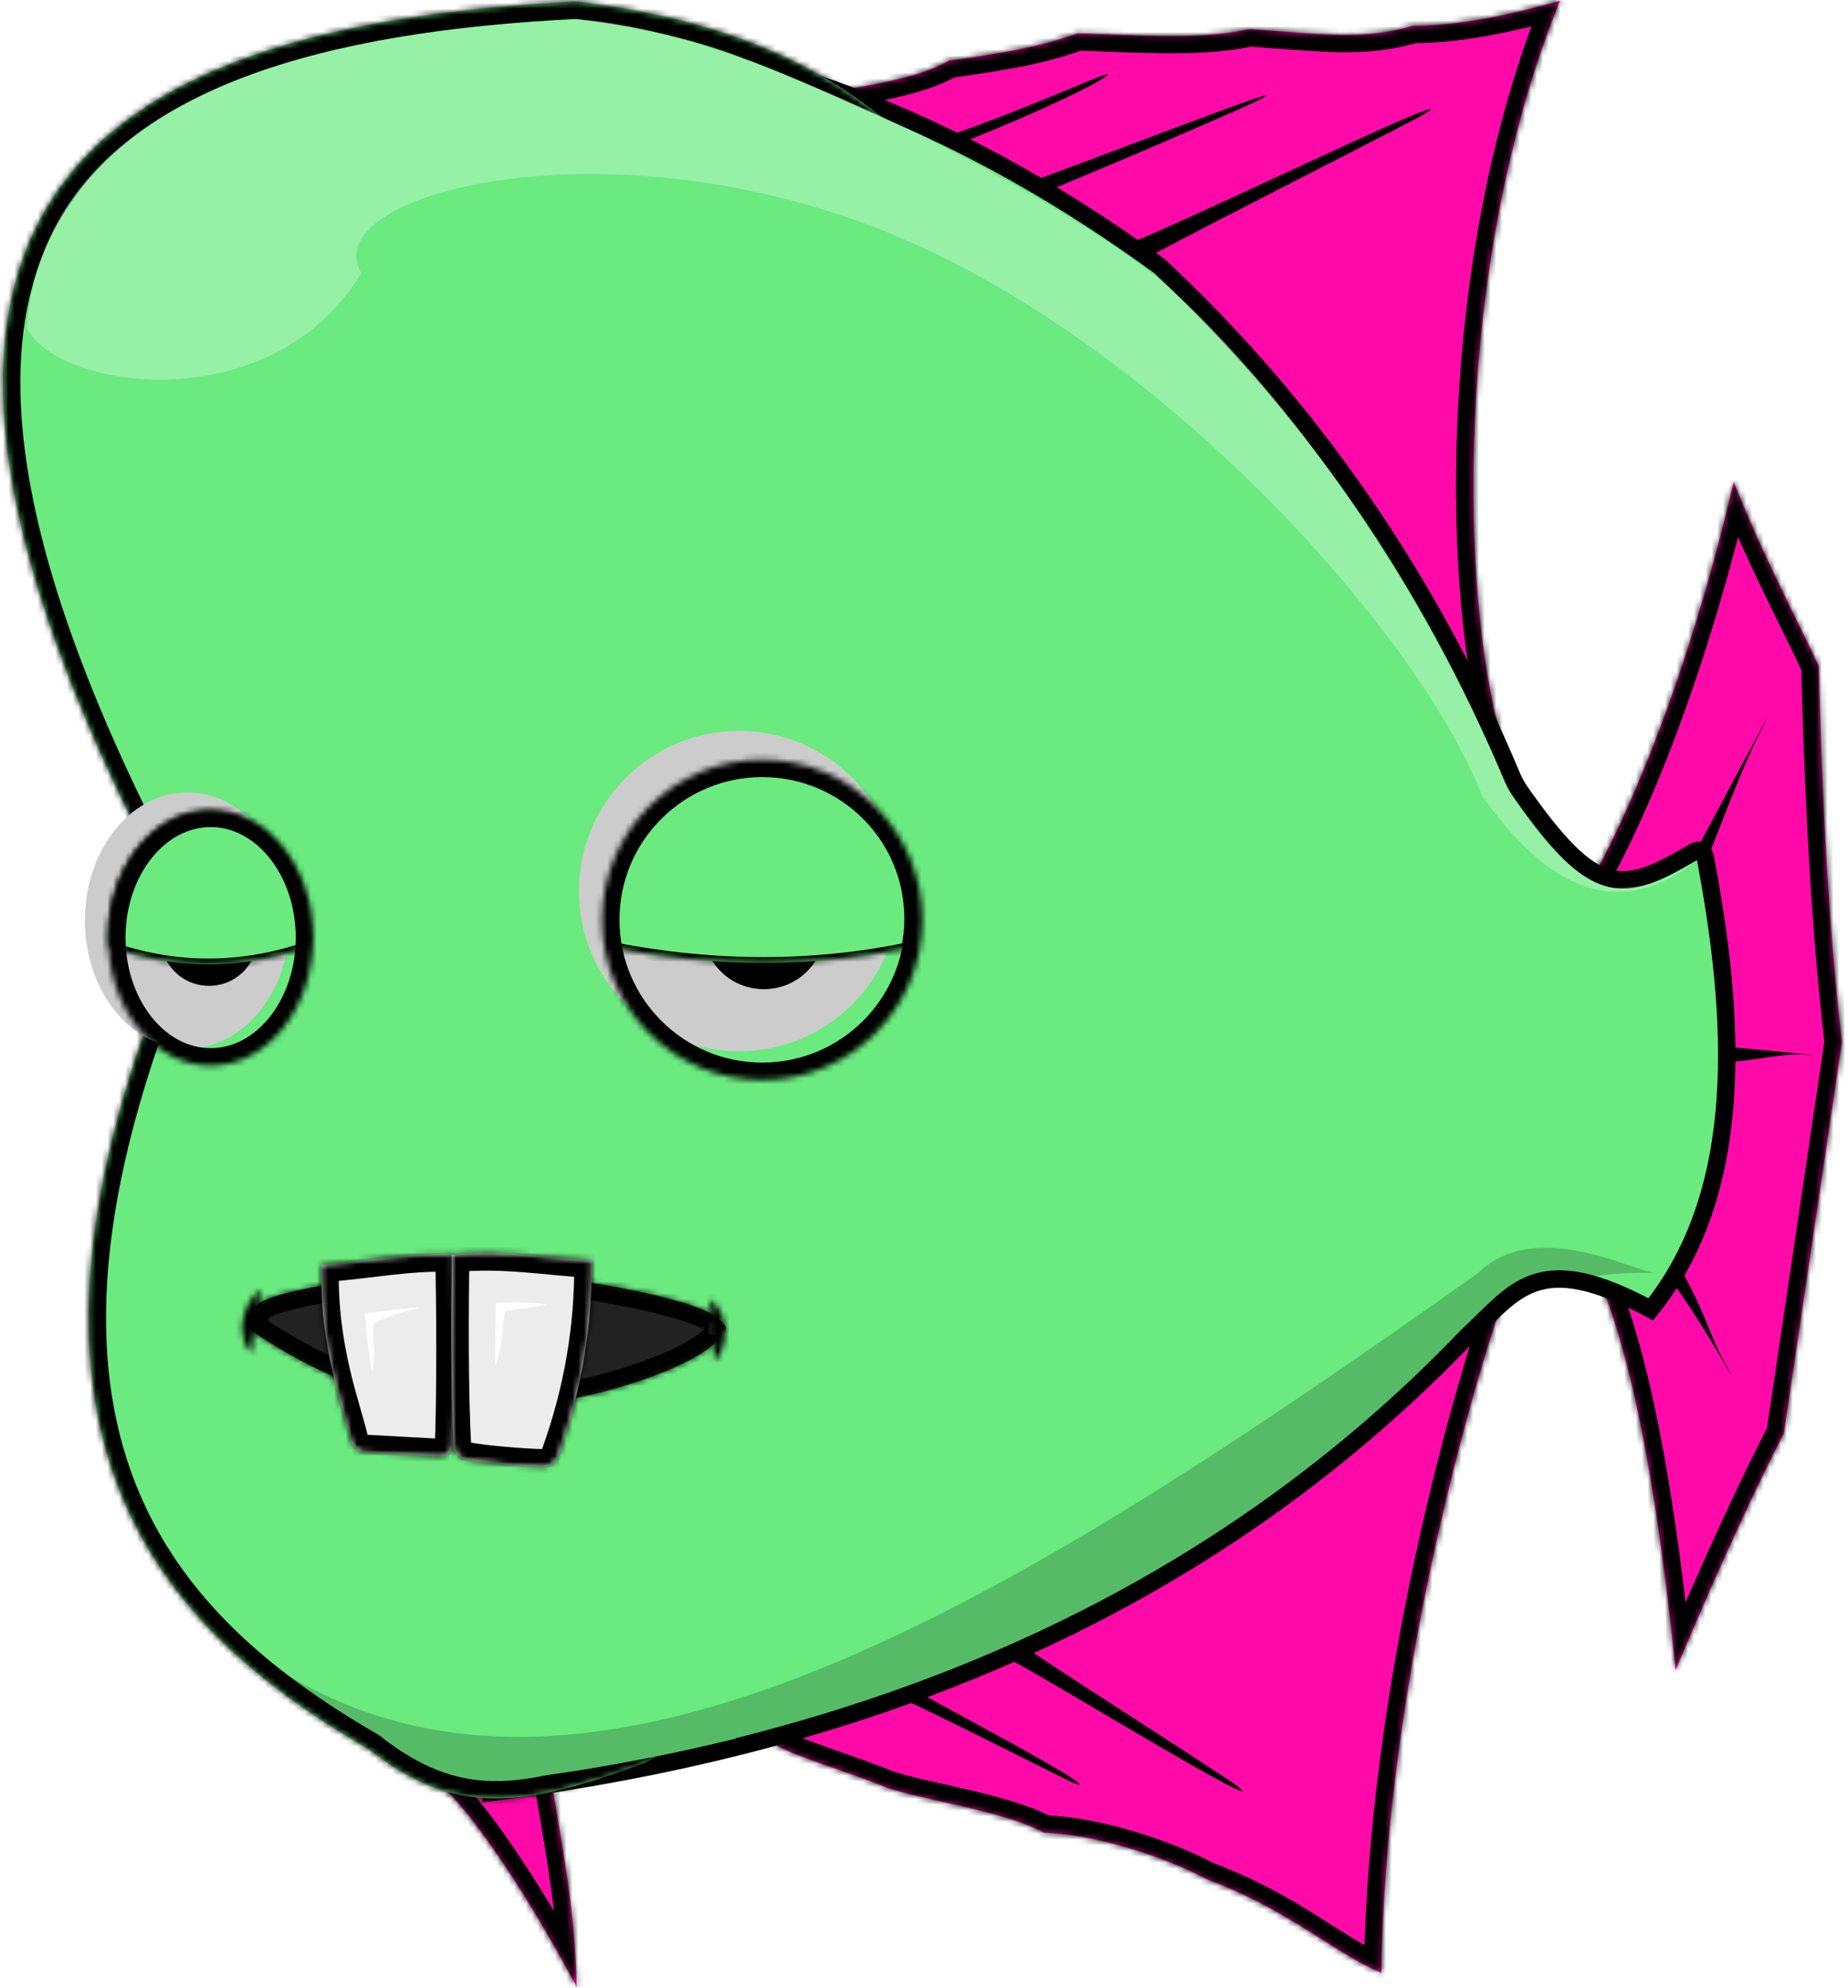 <?xml version="1.0" encoding="UTF-8" standalone="no"?><!-- Generator: Gravit.io --><svg xmlns="http://www.w3.org/2000/svg" xmlns:xlink="http://www.w3.org/1999/xlink" style="isolation:isolate" viewBox="0 0 318 342" width="318pt" height="342pt"><defs><clipPath id="_clipPath_aqciPfnr0RrtTRmY83arqSZdm4AuqBjg"><rect width="318" height="342"/></clipPath></defs><g clip-path="url(#_clipPath_aqciPfnr0RrtTRmY83arqSZdm4AuqBjg)"><mask id="_mask_q3uQJWgt4YZT46y5QFIuRrHjf4unrbDe"><path d=" M 205.295 56.278 C 194.227 38.197 164.314 29.353 143.961 16.278 C 142.538 15.127 155.969 14.688 163.25 10.438 C 172.438 9.125 178.625 8.188 185.375 5.75 C 192.406 5.75 205.859 7.109 215 5 C 227.922 5.922 234.875 6.875 243.125 4.438 C 250.844 4.422 259.578 2.656 268.438 0.125 C 249.672 46.375 251.564 103.799 258.295 126.611 C 243.795 120.361 224.229 82.02 205.295 56.278 Z " fill="white" stroke="none"/></mask><path d=" M 205.295 56.278 C 194.227 38.197 164.314 29.353 143.961 16.278 C 142.538 15.127 155.969 14.688 163.25 10.438 C 172.438 9.125 178.625 8.188 185.375 5.75 C 192.406 5.75 205.859 7.109 215 5 C 227.922 5.922 234.875 6.875 243.125 4.438 C 250.844 4.422 259.578 2.656 268.438 0.125 C 249.672 46.375 251.564 103.799 258.295 126.611 C 243.795 120.361 224.229 82.02 205.295 56.278 Z " fill="rgb(255,9,169)"/><path d=" M 205.295 56.278 C 194.227 38.197 164.314 29.353 143.961 16.278 C 142.538 15.127 155.969 14.688 163.25 10.438 C 172.438 9.125 178.625 8.188 185.375 5.75 C 192.406 5.75 205.859 7.109 215 5 C 227.922 5.922 234.875 6.875 243.125 4.438 C 250.844 4.422 259.578 2.656 268.438 0.125 C 249.672 46.375 251.564 103.799 258.295 126.611 C 243.795 120.361 224.229 82.02 205.295 56.278 Z " fill="rgb(255,9,169)" mask="url(#_mask_q3uQJWgt4YZT46y5QFIuRrHjf4unrbDe)" vector-effect="non-scaling-stroke" stroke-width="6" stroke="rgb(0,0,0)" stroke-linejoin="miter" stroke-linecap="square" stroke-miterlimit="3"/><mask id="_mask_ITvu7y4oaR5U8S2rIdfpqTRYvsoP27Yj"><path d=" M 191.648 268.051 C 175.375 281.639 142.011 280.875 118.544 286.749 C 120.721 291.413 134.568 297.816 133.402 300.212 C 137.29 302.364 145.167 304.583 152.667 307.583 C 158.167 309.583 172.917 311.583 179.667 315.333 C 188.667 315.583 200.667 319.583 207.667 323.333 C 222.125 328.75 228.975 335.725 237.688 339.438 C 238.438 290.688 252.649 239.558 260.789 217.521 C 245.051 218.802 217.824 249.722 191.648 268.051 Z " fill="white" stroke="none"/></mask><path d=" M 191.648 268.051 C 175.375 281.639 142.011 280.875 118.544 286.749 C 120.721 291.413 134.568 297.816 133.402 300.212 C 137.29 302.364 145.167 304.583 152.667 307.583 C 158.167 309.583 172.917 311.583 179.667 315.333 C 188.667 315.583 200.667 319.583 207.667 323.333 C 222.125 328.75 228.975 335.725 237.688 339.438 C 238.438 290.688 252.649 239.558 260.789 217.521 C 245.051 218.802 217.824 249.722 191.648 268.051 Z " fill="rgb(255,9,169)"/><path d=" M 191.648 268.051 C 175.375 281.639 142.011 280.875 118.544 286.749 C 120.721 291.413 134.568 297.816 133.402 300.212 C 137.29 302.364 145.167 304.583 152.667 307.583 C 158.167 309.583 172.917 311.583 179.667 315.333 C 188.667 315.583 200.667 319.583 207.667 323.333 C 222.125 328.75 228.975 335.725 237.688 339.438 C 238.438 290.688 252.649 239.558 260.789 217.521 C 245.051 218.802 217.824 249.722 191.648 268.051 Z " fill="rgb(255,9,169)" mask="url(#_mask_ITvu7y4oaR5U8S2rIdfpqTRYvsoP27Yj)" vector-effect="non-scaling-stroke" stroke-width="6" stroke="rgb(0,0,0)" stroke-linejoin="miter" stroke-linecap="square" stroke-miterlimit="3"/><mask id="_mask_TQz7wejCsFn42iRuPZH0TPmUJPh1Ztmz"><path d=" M 93.489 298.437 C 90.162 302.366 74.028 303.745 71.364 303.687 C 78.592 307.049 90.437 325.375 99.25 341.875 C 98.875 328.75 97.333 320.583 93.489 298.437 Z " fill="white" stroke="none"/></mask><path d=" M 93.489 298.437 C 90.162 302.366 74.028 303.745 71.364 303.687 C 78.592 307.049 90.437 325.375 99.25 341.875 C 98.875 328.75 97.333 320.583 93.489 298.437 Z " fill="rgb(255,9,169)"/><path d=" M 93.489 298.437 C 90.162 302.366 74.028 303.745 71.364 303.687 C 78.592 307.049 90.437 325.375 99.25 341.875 C 98.875 328.75 97.333 320.583 93.489 298.437 Z " fill="rgb(255,9,169)" mask="url(#_mask_TQz7wejCsFn42iRuPZH0TPmUJPh1Ztmz)" vector-effect="non-scaling-stroke" stroke-width="6" stroke="rgb(0,0,0)" stroke-linejoin="miter" stroke-linecap="square" stroke-miterlimit="3"/><mask id="_mask_noPXyLhGNQG7rSVxCtVsicdR5WUDWDvi"><path d=" M 274.294 150.611 C 283.006 134.727 291.974 110.184 298.333 82.917 C 303.583 96.167 309.861 107.751 312.961 114.611 C 313.599 140.751 314.962 162.336 316.961 179.278 C 313.367 203.421 310.064 225.896 306.961 246.611 C 302.387 255.52 296.333 268.333 288.333 287.333 C 285.612 261.008 281.826 236.76 275.628 221.278 L 274.294 150.611 Z " fill="white" stroke="none"/></mask><path d=" M 274.294 150.611 C 283.006 134.727 291.974 110.184 298.333 82.917 C 303.583 96.167 309.861 107.751 312.961 114.611 C 313.599 140.751 314.962 162.336 316.961 179.278 C 313.367 203.421 310.064 225.896 306.961 246.611 C 302.387 255.52 296.333 268.333 288.333 287.333 C 285.612 261.008 281.826 236.76 275.628 221.278 L 274.294 150.611 Z " fill="rgb(255,9,169)"/><path d=" M 274.294 150.611 C 283.006 134.727 291.974 110.184 298.333 82.917 C 303.583 96.167 309.861 107.751 312.961 114.611 C 313.599 140.751 314.962 162.336 316.961 179.278 C 313.367 203.421 310.064 225.896 306.961 246.611 C 302.387 255.52 296.333 268.333 288.333 287.333 C 285.612 261.008 281.826 236.76 275.628 221.278 L 274.294 150.611 Z " fill="rgb(255,9,169)" mask="url(#_mask_noPXyLhGNQG7rSVxCtVsicdR5WUDWDvi)" vector-effect="non-scaling-stroke" stroke-width="6" stroke="rgb(0,0,0)" stroke-linejoin="miter" stroke-linecap="square" stroke-miterlimit="3"/><path d=" M 298.072 182.625 C 301.186 182.643 306.784 181.122 310.814 181.445 C 312.642 181.591 312.645 181.56 310.82 181.375 C 307.847 181.073 303.034 180.67 297.954 180.171 L 298.072 182.625 Z " fill="rgb(0,0,0)"/><path d=" M 177.551 31.219 C 191.687 26 207.25 20 215.095 17.25 C 218.746 15.97 218.85 16.229 215.327 17.827 C 208.469 20.938 193.094 27.594 180.833 32.625 L 177.551 31.219 Z " fill="rgb(0,0,0)"/><path d=" M 194.958 41.625 C 203.798 38.068 233.688 23.75 242.574 20.043 C 247.345 18.053 247.504 18.391 242.929 20.798 C 235 24.969 211.469 36.875 198.051 43.969 L 194.958 41.625 Z " fill="rgb(0,0,0)"/><path d=" M 162.546 23.563 C 169.57 21.328 182.719 15.844 188.746 13.362 C 191.137 12.377 191.27 12.645 189.042 13.958 C 185.25 16.195 174.633 20.977 165.926 24.375 L 162.546 23.563 Z " fill="rgb(0,0,0)"/><path d=" M 155.801 292.542 C 161.344 295 178.641 303.844 183.976 306.394 C 186.309 307.509 186.454 307.253 184.299 305.823 C 180.258 303.141 166.5 295.813 158.985 291.689 L 155.801 292.542 Z " fill="rgb(0,0,0)"/><path d=" M 173.864 285.542 C 181.641 289.781 203.414 303.07 211.25 307.101 C 214.562 308.805 214.741 308.5 211.652 306.422 C 204.891 301.875 189.164 291.891 177.558 284.203 L 173.864 285.542 Z " fill="rgb(0,0,0)"/><path d=" M 293.822 147.583 C 296.056 142.357 299.544 132.447 302.939 125.895 C 304.479 122.924 304.428 122.897 302.826 125.835 C 300.214 130.625 296.13 138.436 291.696 146.631 L 293.822 147.583 Z " fill="rgb(0,0,0)"/><path d=" M 287.322 219.833 C 290.559 224.505 292.905 228.065 296.647 234.426 C 298.344 237.31 298.393 237.282 296.758 234.362 C 294.092 229.602 293.652 226.197 289.072 218.083 L 287.322 219.833 Z " fill="rgb(0,0,0)"/><path d=" M 87.209 3.784 C 132.613 6.817 168.291 23.019 199.559 45.825 C 225.62 70.11 246.033 99.85 260.236 133.736 C 260.528 134.432 261.116 135.5 261.549 136.118 C 274.504 154.611 279.015 153.944 291.543 146.521 C 292.391 146.019 293.228 146.397 293.412 147.364 C 298.651 174.944 300.57 204.768 284.057 225.278 C 264.499 214.719 260.782 222.223 252.547 229.812 C 210.922 273.324 154.934 299.549 84.517 308.389 L 87.209 3.784 Z " fill="rgb(106,234,127)" vector-effect="non-scaling-stroke" stroke-width="3" stroke="rgb(0,0,0)" stroke-linejoin="miter" stroke-linecap="square" stroke-miterlimit="3"/><mask id="_mask_3knu24i2QH5Q1WiNhEbYytxLcH51b40C"><path d=" M 32.072 159.167 C -33.072 40.213 9.114 4.75 99.114 0.25 C 138.114 4.75 208.801 27.006 166.072 162.167 C 164.031 257.81 132.114 291.25 111.114 303.25 C 89.937 311.118 78.332 312.638 63.489 301 C 25.239 278.875 -4.937 244.434 32.072 159.167 Z " fill="white" stroke="none"/></mask><path d=" M 32.072 159.167 C -33.072 40.213 9.114 4.75 99.114 0.25 C 138.114 4.75 208.801 27.006 166.072 162.167 C 164.031 257.81 132.114 291.25 111.114 303.25 C 89.937 311.118 78.332 312.638 63.489 301 C 25.239 278.875 -4.937 244.434 32.072 159.167 Z " fill="rgb(106,234,127)"/><path d=" M 32.072 159.167 C -33.072 40.213 9.114 4.75 99.114 0.25 C 138.114 4.75 208.801 27.006 166.072 162.167 C 164.031 257.81 132.114 291.25 111.114 303.25 C 89.937 311.118 78.332 312.638 63.489 301 C 25.239 278.875 -4.937 244.434 32.072 159.167 Z " fill="rgb(106,234,127)" mask="url(#_mask_3knu24i2QH5Q1WiNhEbYytxLcH51b40C)" vector-effect="non-scaling-stroke" stroke-width="6" stroke="rgb(0,0,0)" stroke-linejoin="miter" stroke-linecap="square" stroke-miterlimit="3"/><path d=" M 160.02 23.938 C 151.742 20.14 134.96 12.515 128.885 10.396 L 162.989 162.438 C 157.508 205.32 134.602 252.271 93.614 305.479 C 103.595 304.127 114.563 302.033 126.489 299.167 C 154.075 263.255 169.543 217.85 172.864 162.922 C 190.587 102.871 186.315 56.553 160.02 23.938 Z " fill="rgb(106,234,127)"/><path d=" M 230.961 248.611 C 250.656 235.75 251.906 218.5 284.906 219 C 281.664 219.058 264.325 209.249 254.406 219 C 176.832 273.872 98.989 324.437 43.864 284.5 C 52.983 291.917 69.239 310 93.989 307.5 C 120.6 303.592 193.628 282.611 230.961 248.611 Z " fill="rgb(0,0,0)" fill-opacity="0.2"/><path d=" M 62.176 47 C 54.17 33.371 103.705 20.468 151.989 39.687 C 198.692 58.277 243.873 108.291 255.072 137 C 270.322 158.5 282.739 155.125 291.864 148.125 C 285.864 151.563 283.739 152.875 277.364 152.75 C 271.579 151.407 266.322 146.185 259.551 135.875 C 243.786 98 217.84 62.984 198.434 47.187 C 174.88 29.258 123.551 4.156 99.059 3.359 C 46.184 5.75 7.426 20.187 4.614 56.375 C 9.614 67.042 46.664 72.56 62.176 47 Z " fill="rgb(255,255,255)" fill-opacity="0.3"/><mask id="_mask_x0j4DgBOsIZ5Uv2CO9Tmm9Qj5i4kyafW"><path d=" M 43.454 225.479 C 44.276 221.244 75.237 218.254 83.875 219.5 C 93.152 218.234 121.732 223.692 123.387 226.914 C 123.198 226.477 126.423 229.01 124.082 228.979 C 124.448 233.502 101.548 242.668 80.982 242.375 C 63.007 242.119 47.081 231.671 42.437 228.354" fill="white" stroke="none"/></mask><path d=" M 43.454 225.479 C 44.276 221.244 75.237 218.254 83.875 219.5 C 93.152 218.234 121.732 223.692 123.387 226.914 C 123.198 226.477 126.423 229.01 124.082 228.979 C 124.448 233.502 101.548 242.668 80.982 242.375 C 63.007 242.119 47.081 231.671 42.437 228.354" fill="rgb(34,34,34)"/><path d=" M 43.454 225.479 C 44.276 221.244 75.237 218.254 83.875 219.5 C 93.152 218.234 121.732 223.692 123.387 226.914 C 123.198 226.477 126.423 229.01 124.082 228.979 C 124.448 233.502 101.548 242.668 80.982 242.375 C 63.007 242.119 47.081 231.671 42.437 228.354" fill="rgb(34,34,34)" mask="url(#_mask_x0j4DgBOsIZ5Uv2CO9Tmm9Qj5i4kyafW)" vector-effect="non-scaling-stroke" stroke-width="6" stroke="rgb(0,0,0)" stroke-linejoin="miter" stroke-linecap="square" stroke-miterlimit="3"/><defs><filter id="Wk9exG8dSDvWG5qK7tZ1LgBqAQ0BH5Jl" x="-200%" y="-200%" width="400%" height="400%" filterUnits="objectBoundingBox" color-interpolation-filters="sRGB"><feOffset xmlns="http://www.w3.org/2000/svg" in="SourceGraphic" dx="-4" dy="-5"/><feGaussianBlur xmlns="http://www.w3.org/2000/svg" stdDeviation="0" result="pf_100_offsetBlur"/><feComposite xmlns="http://www.w3.org/2000/svg" in="SourceGraphic" in2="pf_100_offsetBlur" result="pf_100_inverse" operator="out"/><feFlood xmlns="http://www.w3.org/2000/svg" flood-color="#000000" flood-opacity="0.2" result="pf_100_color"/><feComposite xmlns="http://www.w3.org/2000/svg" in="pf_100_color" in2="pf_100_inverse" operator="in" result="pf_100_shadow"/><feComposite xmlns="http://www.w3.org/2000/svg" in="pf_100_shadow" in2="SourceGraphic" operator="over"/></filter></defs><g filter="url(#Wk9exG8dSDvWG5qK7tZ1LgBqAQ0BH5Jl)"><mask id="_mask_Q454qBtgHP6bUbRi2c6bPMk9PWyfT7yh"><path d=" M 59.312 222.625 C 58.917 237 63.129 247.219 64.382 252.778 C 64.625 253.855 65.717 254.778 66.819 254.839 L 79.742 255.547 C 80.844 255.607 81.778 254.761 81.826 253.658 C 82.145 246.316 82.135 228.972 81.875 220.813 C 74.125 220.563 67.187 222.063 59.312 222.625 Z " fill="white" stroke="none"/></mask><path d=" M 59.312 222.625 C 58.917 237 63.129 247.219 64.382 252.778 C 64.625 253.855 65.717 254.778 66.819 254.839 L 79.742 255.547 C 80.844 255.607 81.778 254.761 81.826 253.658 C 82.145 246.316 82.135 228.972 81.875 220.813 C 74.125 220.563 67.187 222.063 59.312 222.625 Z " fill="rgb(236,236,236)"/><path d=" M 59.312 222.625 C 58.917 237 63.129 247.219 64.382 252.778 C 64.625 253.855 65.717 254.778 66.819 254.839 L 79.742 255.547 C 80.844 255.607 81.778 254.761 81.826 253.658 C 82.145 246.316 82.135 228.972 81.875 220.813 C 74.125 220.563 67.187 222.063 59.312 222.625 Z " fill="rgb(236,236,236)" mask="url(#_mask_Q454qBtgHP6bUbRi2c6bPMk9PWyfT7yh)" vector-effect="non-scaling-stroke" stroke-width="6" stroke="rgb(0,0,0)" stroke-linejoin="miter" stroke-linecap="square" stroke-miterlimit="3"/></g><defs><filter id="woIHsC37oWePnYwEahqlYf6sW27DbKd5" x="-200%" y="-200%" width="400%" height="400%" filterUnits="objectBoundingBox" color-interpolation-filters="sRGB"><feOffset xmlns="http://www.w3.org/2000/svg" in="SourceGraphic" dx="-4" dy="-5"/><feGaussianBlur xmlns="http://www.w3.org/2000/svg" stdDeviation="0" result="pf_100_offsetBlur"/><feComposite xmlns="http://www.w3.org/2000/svg" in="SourceGraphic" in2="pf_100_offsetBlur" result="pf_100_inverse" operator="out"/><feFlood xmlns="http://www.w3.org/2000/svg" flood-color="#000000" flood-opacity="0.2" result="pf_100_color"/><feComposite xmlns="http://www.w3.org/2000/svg" in="pf_100_color" in2="pf_100_inverse" operator="in" result="pf_100_shadow"/><feComposite xmlns="http://www.w3.org/2000/svg" in="pf_100_shadow" in2="SourceGraphic" operator="over"/></filter></defs><g filter="url(#woIHsC37oWePnYwEahqlYf6sW27DbKd5)"><mask id="_mask_URvgknVULjM13OhIPwxuK2V0QhxY9BM4"><path d=" M 81.781 220.906 C 81.627 229.608 81.552 244.867 82.087 253.754 C 82.154 254.855 83.089 255.911 84.175 256.108 C 87.507 256.715 93.674 257.225 97.365 257.322 C 98.468 257.351 99.668 256.532 100.043 255.494 C 104.157 244.107 105.921 233.103 105.812 221.875 C 98.5 221.5 90.625 220 81.781 220.906 Z " fill="white" stroke="none"/></mask><path d=" M 81.781 220.906 C 81.627 229.608 81.552 244.867 82.087 253.754 C 82.154 254.855 83.089 255.911 84.175 256.108 C 87.507 256.715 93.674 257.225 97.365 257.322 C 98.468 257.351 99.668 256.532 100.043 255.494 C 104.157 244.107 105.921 233.103 105.812 221.875 C 98.5 221.5 90.625 220 81.781 220.906 Z " fill="rgb(236,236,236)"/><path d=" M 81.781 220.906 C 81.627 229.608 81.552 244.867 82.087 253.754 C 82.154 254.855 83.089 255.911 84.175 256.108 C 87.507 256.715 93.674 257.225 97.365 257.322 C 98.468 257.351 99.668 256.532 100.043 255.494 C 104.157 244.107 105.921 233.103 105.812 221.875 C 98.5 221.5 90.625 220 81.781 220.906 Z " fill="rgb(236,236,236)" mask="url(#_mask_URvgknVULjM13OhIPwxuK2V0QhxY9BM4)" vector-effect="non-scaling-stroke" stroke-width="6" stroke="rgb(0,0,0)" stroke-linejoin="miter" stroke-linecap="square" stroke-miterlimit="3"/></g><mask id="_mask_9Co2KTMDAJbOQww26NXuKdPVtJIiQwIH"><path d=" M 44.939 221.93 C 42.111 223.439 40.145 229.579 43.265 232.831" fill="white" stroke="none"/></mask><path d=" M 44.939 221.93 C 42.111 223.439 40.145 229.579 43.265 232.831" fill="none"/><path d=" M 44.939 221.93 C 42.111 223.439 40.145 229.579 43.265 232.831" fill="none" mask="url(#_mask_9Co2KTMDAJbOQww26NXuKdPVtJIiQwIH)" vector-effect="non-scaling-stroke" stroke-width="6" stroke="rgb(0,0,0)" stroke-linejoin="miter" stroke-linecap="square" stroke-miterlimit="3"/><mask id="_mask_SSoz3K9iJOV7NZSoycvDos3qE8nF64m0"><path d=" M 122.977 234.159 C 125.289 232.115 125.76 225.926 122.114 223.577" fill="white" stroke="none"/></mask><path d=" M 122.977 234.159 C 125.289 232.115 125.76 225.926 122.114 223.577" fill="none"/><path d=" M 122.977 234.159 C 125.289 232.115 125.76 225.926 122.114 223.577" fill="none" mask="url(#_mask_SSoz3K9iJOV7NZSoycvDos3qE8nF64m0)" vector-effect="non-scaling-stroke" stroke-width="6" stroke="rgb(0,0,0)" stroke-linejoin="miter" stroke-linecap="square" stroke-miterlimit="3"/><path d=" M 72.281 225 C 68.906 225 66.234 225.703 62.77 225.927 C 63.043 229.549 63.397 232.648 64.051 236.224 C 64.792 231.971 63.859 228.664 64.406 227.602 C 65.497 227.23 66.445 226.406 72.281 225 Z " fill="rgb(255,255,255)"/><path d=" M 94.008 224.438 C 91.125 223.945 88.945 224.016 85.329 224.148 C 85.243 228.498 85.17 232.212 85.227 235.156 C 86.914 229.953 86.434 226.723 86.981 225.66 C 88.072 225.289 90 225.352 94.008 224.438 Z " fill="rgb(255,255,255)"/><defs><filter id="TZidoXoe4oFk684RwbihX3mfJimN9nGw" x="-200%" y="-200%" width="400%" height="400%" filterUnits="objectBoundingBox" color-interpolation-filters="sRGB"><feGaussianBlur xmlns="http://www.w3.org/2000/svg" in="SourceGraphic" stdDeviation="0"/><feOffset xmlns="http://www.w3.org/2000/svg" dx="1" dy="1" result="pf_100_offsetBlur"/><feFlood xmlns="http://www.w3.org/2000/svg" flood-color="#000000" flood-opacity="0.3"/><feComposite xmlns="http://www.w3.org/2000/svg" in2="pf_100_offsetBlur" operator="in" result="pf_100_dropShadow"/><feBlend xmlns="http://www.w3.org/2000/svg" in="SourceGraphic" in2="pf_100_dropShadow" mode="normal" result="_out_xq8HHzoixVirfqBeI3i9lkdJwJOaVCqe"/><feOffset xmlns="http://www.w3.org/2000/svg" in="_out_xq8HHzoixVirfqBeI3i9lkdJwJOaVCqe" dx="-5" dy="-6"/><feGaussianBlur xmlns="http://www.w3.org/2000/svg" stdDeviation="0" result="pf_101_offsetBlur"/><feComposite xmlns="http://www.w3.org/2000/svg" in="_out_xq8HHzoixVirfqBeI3i9lkdJwJOaVCqe" in2="pf_101_offsetBlur" result="pf_101_inverse" operator="out"/><feFlood xmlns="http://www.w3.org/2000/svg" flood-color="#000000" flood-opacity="0.2" result="pf_101_color"/><feComposite xmlns="http://www.w3.org/2000/svg" in="pf_101_color" in2="pf_101_inverse" operator="in" result="pf_101_shadow"/><feComposite xmlns="http://www.w3.org/2000/svg" in="pf_101_shadow" in2="_out_xq8HHzoixVirfqBeI3i9lkdJwJOaVCqe" operator="over" result="_out_Inbbjsd1inS1L1apCi1o2xi6df1Arfn0"/><feMerge><feMergeNode in="_out_Inbbjsd1inS1L1apCi1o2xi6df1Arfn0"/></feMerge></filter></defs><g filter="url(#TZidoXoe4oFk684RwbihX3mfJimN9nGw)"><circle vector-effect="non-scaling-stroke" cx="131.176" cy="158.312" r="27.562" fill="rgb(204,204,204)"/></g><defs><filter id="GNRABwjK941a3yEMDdmyoIHYeAURF3kl" x="-200%" y="-200%" width="400%" height="400%" filterUnits="objectBoundingBox" color-interpolation-filters="sRGB"><feGaussianBlur xmlns="http://www.w3.org/2000/svg" in="SourceGraphic" stdDeviation="0"/><feOffset xmlns="http://www.w3.org/2000/svg" dx="1" dy="1" result="pf_100_offsetBlur"/><feFlood xmlns="http://www.w3.org/2000/svg" flood-color="#000000" flood-opacity="0.3"/><feComposite xmlns="http://www.w3.org/2000/svg" in2="pf_100_offsetBlur" operator="in" result="pf_100_dropShadow"/><feBlend xmlns="http://www.w3.org/2000/svg" in="SourceGraphic" in2="pf_100_dropShadow" mode="normal" result="_out_XmfpTVnv0LrNa9fb0VVJI1VqBTshbTA2"/><feOffset xmlns="http://www.w3.org/2000/svg" in="_out_XmfpTVnv0LrNa9fb0VVJI1VqBTshbTA2" dx="-5" dy="-6"/><feGaussianBlur xmlns="http://www.w3.org/2000/svg" stdDeviation="0" result="pf_101_offsetBlur"/><feComposite xmlns="http://www.w3.org/2000/svg" in="_out_XmfpTVnv0LrNa9fb0VVJI1VqBTshbTA2" in2="pf_101_offsetBlur" result="pf_101_inverse" operator="out"/><feFlood xmlns="http://www.w3.org/2000/svg" flood-color="#000000" flood-opacity="0.2" result="pf_101_color"/><feComposite xmlns="http://www.w3.org/2000/svg" in="pf_101_color" in2="pf_101_inverse" operator="in" result="pf_101_shadow"/><feComposite xmlns="http://www.w3.org/2000/svg" in="pf_101_shadow" in2="_out_XmfpTVnv0LrNa9fb0VVJI1VqBTshbTA2" operator="over" result="_out_5pAjcviPDyzoKsq5uX7QdU9fOqIjWtlz"/><feMerge><feMergeNode in="_out_5pAjcviPDyzoKsq5uX7QdU9fOqIjWtlz"/></feMerge></filter></defs><g filter="url(#GNRABwjK941a3yEMDdmyoIHYeAURF3kl)"><circle vector-effect="non-scaling-stroke" cx="131.135" cy="158.521" r="26.729" fill="rgb(204,204,204)"/></g><ellipse vector-effect="non-scaling-stroke" cx="131.448" cy="160.112" rx="10.355" ry="10.076" fill="rgb(0,0,0)"/><mask id="_mask_KoqXdv1y3r7BIbfmVa4gHsH2lE10bJJS"><path d=" M 156.088 163.167 C 156.44 161.528 156.614 159.826 156.614 158.083 C 156.614 143.918 145.113 132.417 130.947 132.417 C 116.781 132.417 105.281 143.918 105.281 158.083 C 105.281 159.826 105.455 161.528 105.807 163.167 C 123.082 166.5 139.852 166.51 156.088 163.167 L 156.088 163.167 Z " fill="white" stroke="none"/></mask><path d=" M 156.088 163.167 C 156.44 161.528 156.614 159.826 156.614 158.083 C 156.614 143.918 145.113 132.417 130.947 132.417 C 116.781 132.417 105.281 143.918 105.281 158.083 C 105.281 159.826 105.455 161.528 105.807 163.167 C 123.082 166.5 139.852 166.51 156.088 163.167 L 156.088 163.167 Z " fill="rgb(106,234,127)"/><path d=" M 156.088 163.167 C 156.44 161.528 156.614 159.826 156.614 158.083 C 156.614 143.918 145.113 132.417 130.947 132.417 C 116.781 132.417 105.281 143.918 105.281 158.083 C 105.281 159.826 105.455 161.528 105.807 163.167 C 123.082 166.5 139.852 166.51 156.088 163.167 L 156.088 163.167 Z " fill="rgb(106,234,127)" mask="url(#_mask_KoqXdv1y3r7BIbfmVa4gHsH2lE10bJJS)" vector-effect="non-scaling-stroke" stroke-width="2" stroke="rgb(0,0,0)" stroke-linejoin="miter" stroke-linecap="square" stroke-miterlimit="3"/><mask id="_mask_2mulsVAaGcjxKL93Wetc8eJTFldcADjB"><circle vector-effect="non-scaling-stroke" cx="131.162" cy="158.262" r="27.562" fill="white" stroke="none"/></mask><circle vector-effect="non-scaling-stroke" cx="131.162" cy="158.262" r="27.562" fill="none"/><circle vector-effect="non-scaling-stroke" cx="131.162" cy="158.262" r="27.562" fill="none" mask="url(#_mask_2mulsVAaGcjxKL93Wetc8eJTFldcADjB)" stroke-width="6" stroke="rgb(0,0,0)" stroke-linejoin="miter" stroke-linecap="square" stroke-miterlimit="3"/><defs><filter id="Bh0VXYkdmNQQLRiqlFZuJzlRUlyWX1fX" x="-200%" y="-200%" width="400%" height="400%" filterUnits="objectBoundingBox" color-interpolation-filters="sRGB"><feGaussianBlur xmlns="http://www.w3.org/2000/svg" in="SourceGraphic" stdDeviation="0"/><feOffset xmlns="http://www.w3.org/2000/svg" dx="1" dy="1" result="pf_100_offsetBlur"/><feFlood xmlns="http://www.w3.org/2000/svg" flood-color="#000000" flood-opacity="0.3"/><feComposite xmlns="http://www.w3.org/2000/svg" in2="pf_100_offsetBlur" operator="in" result="pf_100_dropShadow"/><feBlend xmlns="http://www.w3.org/2000/svg" in="SourceGraphic" in2="pf_100_dropShadow" mode="normal" result="_out_eYQKkSB5TrVszQnJ1lTXLVRreRmJlIyo"/><feOffset xmlns="http://www.w3.org/2000/svg" in="_out_eYQKkSB5TrVszQnJ1lTXLVRreRmJlIyo" dx="-5" dy="-4"/><feGaussianBlur xmlns="http://www.w3.org/2000/svg" stdDeviation="0" result="pf_101_offsetBlur"/><feComposite xmlns="http://www.w3.org/2000/svg" in="_out_eYQKkSB5TrVszQnJ1lTXLVRreRmJlIyo" in2="pf_101_offsetBlur" result="pf_101_inverse" operator="out"/><feFlood xmlns="http://www.w3.org/2000/svg" flood-color="#000000" flood-opacity="0.2" result="pf_101_color"/><feComposite xmlns="http://www.w3.org/2000/svg" in="pf_101_color" in2="pf_101_inverse" operator="in" result="pf_101_shadow"/><feComposite xmlns="http://www.w3.org/2000/svg" in="pf_101_shadow" in2="_out_eYQKkSB5TrVszQnJ1lTXLVRreRmJlIyo" operator="over" result="_out_V1yIaujomRnzXbffzOQ727JPkojekO0s"/><feMerge><feMergeNode in="_out_V1yIaujomRnzXbffzOQ727JPkojekO0s"/></feMerge></filter></defs><g filter="url(#Bh0VXYkdmNQQLRiqlFZuJzlRUlyWX1fX)"><ellipse vector-effect="non-scaling-stroke" cx="36.26" cy="161.354" rx="17.646" ry="22.021" fill="rgb(204,204,204)"/></g><defs><filter id="zxYRZNZgFKsyVajX0FNy8kbC0YpRKtLV" x="-200%" y="-200%" width="400%" height="400%" filterUnits="objectBoundingBox" color-interpolation-filters="sRGB"><feGaussianBlur xmlns="http://www.w3.org/2000/svg" in="SourceGraphic" stdDeviation="0"/><feOffset xmlns="http://www.w3.org/2000/svg" dx="1" dy="1" result="pf_100_offsetBlur"/><feFlood xmlns="http://www.w3.org/2000/svg" flood-color="#000000" flood-opacity="0.3"/><feComposite xmlns="http://www.w3.org/2000/svg" in2="pf_100_offsetBlur" operator="in" result="pf_100_dropShadow"/><feBlend xmlns="http://www.w3.org/2000/svg" in="SourceGraphic" in2="pf_100_dropShadow" mode="normal" result="_out_FDi7JeK6hdmNjwyV1gH402r0AskMlCPK"/><feOffset xmlns="http://www.w3.org/2000/svg" in="_out_FDi7JeK6hdmNjwyV1gH402r0AskMlCPK" dx="-5" dy="-4"/><feGaussianBlur xmlns="http://www.w3.org/2000/svg" stdDeviation="0" result="pf_101_offsetBlur"/><feComposite xmlns="http://www.w3.org/2000/svg" in="_out_FDi7JeK6hdmNjwyV1gH402r0AskMlCPK" in2="pf_101_offsetBlur" result="pf_101_inverse" operator="out"/><feFlood xmlns="http://www.w3.org/2000/svg" flood-color="#000000" flood-opacity="0.2" result="pf_101_color"/><feComposite xmlns="http://www.w3.org/2000/svg" in="pf_101_color" in2="pf_101_inverse" operator="in" result="pf_101_shadow"/><feComposite xmlns="http://www.w3.org/2000/svg" in="pf_101_shadow" in2="_out_FDi7JeK6hdmNjwyV1gH402r0AskMlCPK" operator="over" result="_out_mIQUVmdnwW2zvhBIAxhXUchTCSiK3kVK"/><feMerge><feMergeNode in="_out_mIQUVmdnwW2zvhBIAxhXUchTCSiK3kVK"/></feMerge></filter></defs><g filter="url(#zxYRZNZgFKsyVajX0FNy8kbC0YpRKtLV)"><ellipse vector-effect="non-scaling-stroke" cx="36.194" cy="161.521" rx="17.212" ry="21.479" fill="rgb(204,204,204)"/></g><ellipse vector-effect="non-scaling-stroke" cx="35.972" cy="161.615" rx="8.222" ry="8" fill="rgb(0,0,0)"/><mask id="_mask_hJGLOG87NKnn1Oxl2lLLbph8SAklczrM"><path d=" M 53.111 162.917 C 53.139 162.372 53.156 161.824 53.156 161.271 C 53.156 149.416 45.443 139.792 35.944 139.792 C 26.444 139.792 18.732 149.416 18.732 161.271 C 18.732 161.824 18.749 162.372 18.777 162.917 C 30.069 166.912 41.534 166.932 53.111 162.917 L 53.111 162.917 Z " fill="white" stroke="none"/></mask><path d=" M 53.111 162.917 C 53.139 162.372 53.156 161.824 53.156 161.271 C 53.156 149.416 45.443 139.792 35.944 139.792 C 26.444 139.792 18.732 149.416 18.732 161.271 C 18.732 161.824 18.749 162.372 18.777 162.917 C 30.069 166.912 41.534 166.932 53.111 162.917 L 53.111 162.917 Z " fill="rgb(106,234,127)"/><path d=" M 53.111 162.917 C 53.139 162.372 53.156 161.824 53.156 161.271 C 53.156 149.416 45.443 139.792 35.944 139.792 C 26.444 139.792 18.732 149.416 18.732 161.271 C 18.732 161.824 18.749 162.372 18.777 162.917 C 30.069 166.912 41.534 166.932 53.111 162.917 L 53.111 162.917 Z " fill="rgb(106,234,127)" mask="url(#_mask_hJGLOG87NKnn1Oxl2lLLbph8SAklczrM)" vector-effect="non-scaling-stroke" stroke-width="2" stroke="rgb(0,0,0)" stroke-linejoin="miter" stroke-linecap="square" stroke-miterlimit="3"/><mask id="_mask_wq7rrEQHHNCkJJJotDjDnxCOLvIyTQcA"><ellipse vector-effect="non-scaling-stroke" cx="36.246" cy="161.321" rx="17.646" ry="22.021" fill="white" stroke="none"/></mask><ellipse vector-effect="non-scaling-stroke" cx="36.246" cy="161.321" rx="17.646" ry="22.021" fill="none"/><ellipse vector-effect="non-scaling-stroke" cx="36.246" cy="161.321" rx="17.646" ry="22.021" fill="none" mask="url(#_mask_wq7rrEQHHNCkJJJotDjDnxCOLvIyTQcA)" stroke-width="6" stroke="rgb(0,0,0)" stroke-linejoin="miter" stroke-linecap="square" stroke-miterlimit="3"/></g></svg>